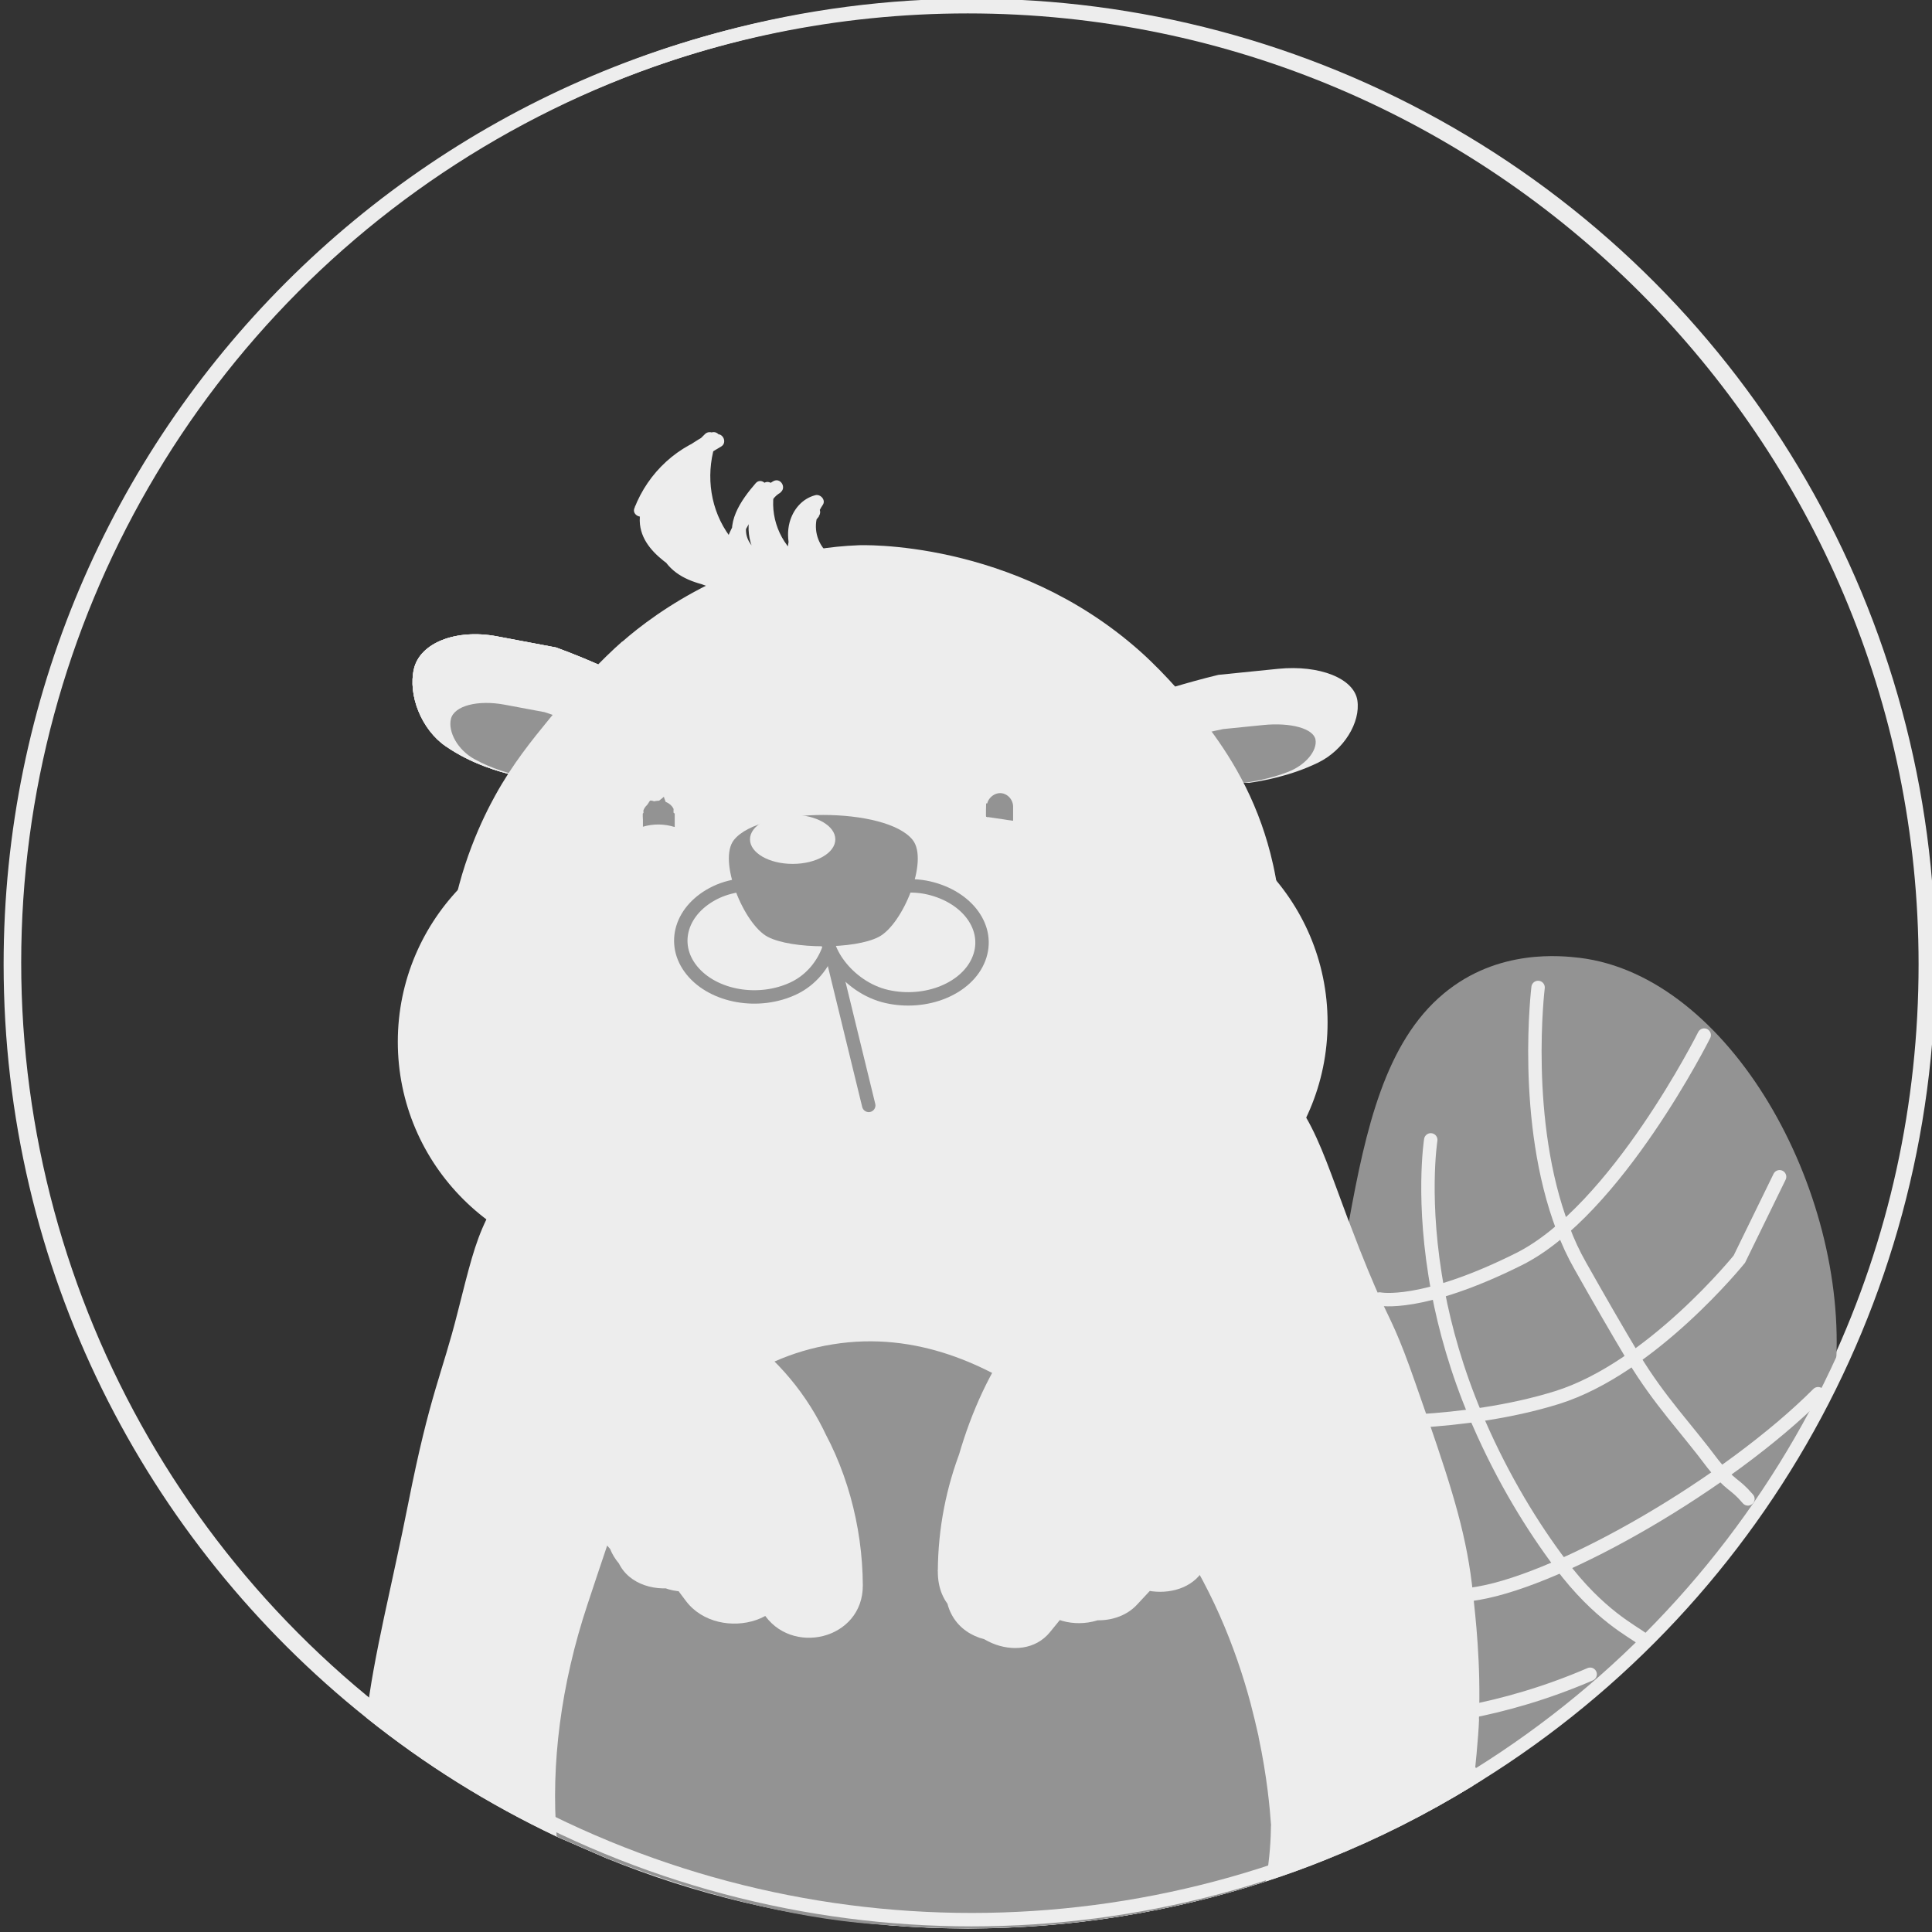 <?xml version="1.0" encoding="UTF-8"?><svg id="Layer_1" xmlns="http://www.w3.org/2000/svg" viewBox="0 0 144 144"><rect x="0" y="0" width="144" height="144" fill="#333333" stroke="none"/><defs><style>.cls-1{fill:#939393;}.cls-2,.cls-3{stroke:#ededed;}.cls-2,.cls-3,.cls-4,.cls-5{stroke-miterlimit:10;}.cls-2,.cls-3,.cls-5{fill:none;}.cls-2,.cls-4,.cls-5{stroke-linecap:round;}.cls-4,.cls-5{stroke:#939393;}.cls-4,.cls-6{fill:#ededed;}</style></defs><g><path class="cls-6" d="M72.13,1c39.08,0,70.87,31.79,70.87,70.87,0,10.42-2.21,20.45-6.55,29.79l-.67,1.4-6.08,10.14c-2.38,3.32-5.05,6.44-7.94,9.26l-11.93,9.42-.57,.37c-3.41,2.1-7.02,3.92-10.73,5.4-1.47,.6-2.95,1.14-4.5,1.63-7.04,2.29-14.41,3.45-21.89,3.45-1.95,0-3.9-.08-5.8-.23-7.16-.58-14.14-2.23-20.71-4.9l-3.72-1.62c-4.83-2.28-9.4-5.12-13.6-8.43h0l-.38-.31C10.98,113.72,1.27,93.53,1.27,71.87,1.27,32.79,33.06,1,72.13,1M72.13,0C32.44,0,.27,32.17,.27,71.87c0,22.74,10.56,43,27.03,56.16h0c4.34,3.48,9.09,6.45,14.18,8.86l3.75,1.63c6.57,2.67,13.64,4.38,21.02,4.98,1.93,.16,3.89,.24,5.88,.24,7.75,0,15.21-1.23,22.2-3.5,1.55-.5,3.07-1.05,4.57-1.66,3.79-1.52,7.43-3.36,10.87-5.47l.63-.41,12.01-9.49c2.98-2.9,5.7-6.08,8.11-9.46l6.13-10.22,.69-1.44c4.27-9.19,6.65-19.43,6.65-30.22C144,32.17,111.83,0,72.13,0h0Z"/><g><g><path class="cls-1" d="M110.41,132.69l12.01-9.49c2.98-2.9,5.7-6.08,8.11-9.46l6.13-10.22c.04-.29,.08-.57,.1-.86,.03-.22,.05-.46,.07-.69,.93-13.34-7.94-29.23-19.1-30.58-1.27-.14-6.06-.73-10.13,2.67-4.35,3.62-5.81,10.09-7.06,16.99-1.19,6.6-2.18,13.6-5.31,18.89-.41,.68-1.54,2.52-2.25,5.32-1.1,4.35-.44,8.19,0,10.64,.07,.33,.13,.69,.21,1.08,.14,.73,.33,1.55,.59,2.44,0,.03,.01,.04,.01,.05v.03c.51,1.74,1.28,3.71,2.56,5.7,.69,1.07,1.5,2.33,2.55,3.37,3.79-1.52,7.43-3.36,10.87-5.47l.63-.41Z"/><path class="cls-2" d="M130.28,111.72c-1.05-1.23-1.18-.84-2.61-2.61-1.99-2.67-3.97-4.68-5.92-7.91-1.27-2.12-2.57-4.38-3.97-6.86-.5-.88-.93-1.8-1.28-2.76-3.08-8.04-1.86-17.98-1.86-17.98"/><path class="cls-2" d="M122.44,122.17c-.71-.57-3.25-1.75-6.14-5.62-2.03-2.7-4.22-6.22-6.1-10.54-.08-.17-.16-.35-.22-.52-1.4-3.32-2.27-6.45-2.8-9.23-1.27-6.72-.54-11.3-.54-11.3"/><path class="cls-2" d="M98.54,110.19s.85,2.9,2.86,9.02c.25,.74,.51,1.53,.78,2.37,.97,2.89,2.46,5.24,3.97,7.07,1.36,1.67,2.74,2.89,3.74,3.66h0"/><path class="cls-2" d="M102.83,96.82s3.11,.66,10.38-2.97c7.27-3.63,13.81-16.7,13.81-16.7"/><path class="cls-2" d="M100.86,105.99s8.11,.38,15.18-1.82c7.06-2.2,13.6-10.32,13.6-10.32l3-6.14"/><path class="cls-2" d="M94.93,118.75s8.89,1.1,15.26,0c6.37-1.1,18.66-8.21,25.32-14.87"/><path class="cls-2" d="M96.02,127.72c-1.31-.07,9.37,2.73,22.5-2.93"/></g><g><path class="cls-6" d="M39.64,57.84l-1.48-.1c-.91-.21-3-.78-4.94-2.12-1.82-1.25-2.82-3.82-2.37-5.76,.45-1.94,3.13-3.01,6.2-2.43l4.4,.83c1.28,.47,2.33,.91,3.1,1.25,2.37,1.06,2.88,1.52,3.16,1.82,.5,.55,.65,1.07,.71,1.42l-.33,1.53c-.18,.35-.49,.84-1.01,1.36-.53,.53-1.47,1.44-3.32,1.93-1.62,.43-3.2,.37-4.11,.28Z"/><path class="cls-6" d="M39.68,57.91l-.98-.1c-.61-.13-2.01-.49-3.34-1.23-1.25-.69-1.98-2.03-1.75-3,.24-.97,1.99-1.44,4.04-1.05l2.94,.55c.86,.28,1.57,.53,2.1,.73,1.6,.61,1.96,.86,2.15,1.02,.34,.29,.47,.56,.51,.74l-.18,.77c-.11,.17-.3,.41-.63,.66-.34,.25-.93,.69-2.14,.88-1.06,.17-2.11,.09-2.72,.02Z"/></g><g><path class="cls-6" d="M39.64,57.84l-1.48-.1c-.91-.21-3-.78-4.94-2.12-1.82-1.25-2.82-3.82-2.37-5.76,.45-1.94,3.13-3.01,6.2-2.43l4.4,.83c1.28,.47,2.33,.91,3.1,1.25,2.37,1.06,2.88,1.52,3.16,1.82,.5,.55,.65,1.07,.71,1.42l-.33,1.53c-.18,.35-.49,.84-1.01,1.36-.53,.53-1.47,1.44-3.32,1.93-1.62,.43-3.2,.37-4.11,.28Z"/><path class="cls-6" d="M39.68,57.91l-.98-.1c-.61-.13-2.01-.49-3.34-1.23-1.25-.69-1.98-2.03-1.75-3,.24-.97,1.99-1.44,4.04-1.05l2.94,.55c.86,.28,1.57,.53,2.1,.73,1.6,.61,1.96,.86,2.15,1.02,.34,.29,.47,.56,.51,.74l-.18,.77c-.11,.17-.3,.41-.63,.66-.34,.25-.93,.69-2.14,.88-1.06,.17-2.11,.09-2.72,.02Z"/></g><g><path class="cls-6" d="M39.64,57.84l-1.48-.1c-.91-.21-3-.78-4.94-2.12-1.82-1.25-2.82-3.82-2.37-5.76,.45-1.94,3.13-3.01,6.2-2.43l4.4,.83c1.28,.47,2.33,.91,3.1,1.25,2.37,1.06,2.88,1.52,3.16,1.82,.5,.55,.65,1.07,.71,1.42l-.33,1.53c-.18,.35-.49,.84-1.01,1.36-.53,.53-1.47,1.44-3.32,1.93-1.62,.43-3.2,.37-4.11,.28Z"/><path class="cls-1" d="M39.68,57.91l-.98-.1c-.61-.13-2.01-.49-3.34-1.23-1.25-.69-1.98-2.03-1.75-3,.24-.97,1.99-1.44,4.04-1.05l2.94,.55c.86,.28,1.57,.53,2.1,.73,1.6,.61,1.96,.86,2.15,1.02,.34,.29,.47,.56,.51,.74l-.18,.77c-.11,.17-.3,.41-.63,.66-.34,.25-.93,.69-2.14,.88-1.06,.17-2.11,.09-2.72,.02Z"/></g><g><path class="cls-6" d="M91.62,58.35h1.48c.92-.13,3.05-.49,5.13-1.5,1.94-.94,3.19-3.02,2.94-4.65-.25-1.63-2.81-2.66-5.91-2.35l-4.45,.45c-1.32,.32-2.4,.63-3.21,.87-2.46,.75-3.02,1.11-3.32,1.34-.55,.43-.76,.85-.85,1.14l.18,1.28c.15,.3,.4,.72,.87,1.18,.48,.47,1.31,1.27,3.1,1.77,1.57,.44,3.14,.47,4.05,.45Z"/><path class="cls-1" d="M91.57,58.4l.99-.03c.62-.08,2.05-.29,3.45-.84,1.31-.51,2.18-1.58,2.04-2.4-.14-.82-1.83-1.3-3.9-1.09l-2.98,.3c-.89,.18-1.61,.36-2.16,.49-1.65,.42-2.03,.61-2.24,.73-.37,.22-.52,.44-.59,.59l.1,.64c.09,.15,.26,.36,.56,.58,.31,.23,.86,.62,2.04,.84,1.04,.2,2.09,.19,2.7,.16Z"/></g><path class="cls-6" d="M46.38,47.81c-1.41,1.24-3.47,3.36-5.41,5.74-1.34,1.64-2.75,3.37-4.06,5.74-.84,1.52-2.71,5.22-3.38,10.05-1.08,7.69,1.47,13.93,2.71,16.51,.86,1.97,3.33,6.88,8.7,9.93,2.61,1.48,5.06,2.04,6.8,2.27h26.13c1.93-.29,4.33-.91,6.8-2.27,7.97-4.38,10.29-12.89,10.8-14.95v-12.2c-.18-3.1-.86-5.54-1.44-7.18-1.44-4.06-3.57-6.78-5.02-8.61-.19-.24-1.97-2.46-4.05-4.31-9.46-8.41-20.98-7.89-20.98-7.89-8.74,.34-15.16,5.04-17.59,7.18Z"/><path class="cls-6" d="M110.24,128.14c-.04,1.33-.34,4.16-.34,4.16h0c-.04,.27-.08,.54-.12,.8-3.44,2.12-7.08,3.96-10.87,5.47-1.5,.61-3.02,1.16-4.57,1.66-6.99,2.27-14.45,3.5-22.2,3.5-1.99,0-3.95-.08-5.88-.24-5.92-.82-13.38-2.7-21.02-4.98l-3.75-1.63c-5.08-2.4-9.84-5.38-14.18-8.85h0c.5-4.51,1.96-10.1,3.12-15.99,1.62-8.19,2.51-9.58,3.67-14.19,.88-3.46,1.27-5.14,2.16-6.98,.1-.24,.22-.47,.35-.72,.16-.3,.44-.82,1.02-1.62,1.03-1.4,2.98-3.63,6.74-6.9,3.38-2.91,6.05-5.2,8.57-6.87,.39-.26,.78-.5,1.18-.73,.03-.01,.05-.04,.08-.04,.03-.03,.07-.04,.09-.05,2.26-1.29,4.47-2.08,7.07-2.33,.08-.01,.14-.01,.22-.03,.05-.01,.09-.01,.14-.01,.07-.01,.12-.01,.18-.01,.07-.01,.13-.01,.21-.01,.07-.01,.13-.01,.2-.01h.03c.37-.03,.73-.04,1.12-.04,.13,.01,.26,.04,.41,.05h.01c.63,.08,1.37,.18,2.23,.31,1.66,.24,3.7,.55,5.96,.93,.01,.01,.03,.01,.04,.01,.25,.05,.51,.09,.77,.14,5.38,.95,11.76,2.37,16.83,4.29,1.48,.56,3.24,1.32,5.02,2.87,.26,.22,.5,.44,.72,.68h.01v.03c.77,.76,1.36,1.57,1.89,2.48,1.11,1.92,1.88,4.27,3.12,7.58,.03,.05,.04,.12,.07,.17,1.14,3.03,1.83,4.61,2.35,5.78h0c.86,1.84,1.32,2.57,2.6,6.25,.34,.99,.67,1.92,.97,2.78,1.87,5.42,2.91,8.81,3.33,12.95h0s.01,.05,.01,.07c.16,1.55,.59,5.07,.43,9.28Z"/><ellipse class="cls-6" cx="46.36" cy="77.65" rx="16.71" ry="16.62"/><ellipse class="cls-6" cx="82.24" cy="76.21" rx="16.71" ry="16.62"/><ellipse class="cls-6" cx="60.73" cy="61.92" rx="2.33" ry="2.01"/><polygon class="cls-6" points="62.45 82.62 56.21 84.6 53.71 70.78 63.97 70.78 62.45 82.62"/><polygon class="cls-6" points="63.75 82.05 69.99 83.93 72.49 70.78 62.22 70.78 63.75 82.05"/><line class="cls-5" x1="64.75" y1="82.39" x2="61.43" y2="68.78"/><path class="cls-4" d="M61.53,67.55c1.21,1.49,.25,4.85-2.35,6.1-2.6,1.25-6,.66-7.61-1.32s-.8-4.59,1.8-5.83,6.94-.44,8.15,1.05Z"/><path class="cls-4" d="M61.73,68.86c.65-1.68,4.56-3.36,7.49-2.68s4.61,3.02,3.75,5.26-3.94,3.5-6.88,2.83c-2.93-.67-5.02-3.72-4.37-5.4Z"/><path class="cls-1" d="M54.7,62.61c-1.21,1.53,.74,6.29,2.53,7.22s6.47,.94,8.27,0,3.74-5.68,2.53-7.22c-1.96-2.49-11.37-2.49-13.33,0Z"/><ellipse class="cls-6" cx="59.08" cy="62.56" rx="3.18" ry="1.83"/><path class="cls-1" d="M73.59,60.92c.09-.55,.69-.95,1.23-.78,.27,.08,.49,.29,.61,.55,.03,.06,.05,.12,.06,.18,0,.03,.01,.06,.02,.1v-.8s-.05,0-.08-.01l-.59-.09-1.34-.19v1h1.45v-1c-.14,.07-.3,.13-.46,.12-.12,0-.27-.07-.28-.2v.98c.01-.12,.24-.37,.31-.16,0-.03,0-.13,0-.15,0-.12,0-.24,0-.35s0-.24,0-.35c0-.04,.01-.11,0-.15-.04-.11-.15-.08-.22-.02-.04,.04-.08,.09-.09,.15,0,.04,0,.07,0,.11,0,.17,0,.34,0,.51,0,.14,0,.28,0,.42,0,.03,0,.05,.02,.08,.03,.07,.11,.11,.18,.12,.18,.04,.38-.04,.54-.11,0,0,0-.16,0-.15,0-.12,0-.24,0-.35,0-.04,0-.5,0-.5h-1.45s-.03,.99,0,1l1.3,.19,.31,.05,.16,.02c.06,0,.14,.03,.2,.03,.04,0,.03,.02,.04-.02,0-.01,0-.04,0-.05,0-.09,0-.17,0-.26,0-.25,0-.51,0-.76-.03-.64-.67-1.15-1.3-.9-.32,.13-.58,.41-.64,.76-.03,.16,0,.34,0,.5,0,.12,0,.24,0,.35,0,.05,.01,.1,0,.15h0Z"/><path class="cls-1" d="M48.47,61.2l.63-.5,.31-.25s.05-.06,.07-.06c.02-.02,.02-.02,.02,0v.04c.02,.05,.04,.11,.06,.16,.14,.41,.4,.76,.73,1.04v-1c-.76-.25-1.59-.26-2.36-.02v1c.43-.14,.88-.2,1.33-.17,0,0,0-.9,0-.98-.02-.32-.2-.6-.5-.73-.07-.03-.14-.05-.22-.06-.02,0-.03,0-.05,0-.03,0-.05,0-.06,.04-.04,.03-.06,.09-.09,.13l-.38,.55v1c.35-.89,1.81-.96,2.24-.11,0-.02,0-.14,0-.15,0-.12,0-.24,0-.35s0-.24,0-.35c0-.04,.01-.11,0-.15-.43-.85-1.9-.78-2.24,.11-.01,.03,0,.12,0,.15,0,.12,0,.24,0,.35s0,.24,0,.35c0,.03,.02,.13,0,.15l.36-.53,.08-.11c.04-.06,.04-.08,.12-.07s.14,.02,.21,.05c.29,.11,.51,.39,.52,.7v-.98c-.45-.03-.9,.03-1.33,.17-.03,0,0,.46,0,.5,0,.12,0,.24,0,.35,0,.02,0,.15,0,.15,.77-.23,1.59-.22,2.36,.02-.02,0,0-.46,0-.5,0-.12,0-.24,0-.35,0-.02,.01-.13,0-.15-.33-.27-.59-.63-.73-1.04-.02-.05-.03-.1-.05-.14,0,0-.01-.07-.02-.07,0,0-.07,.05-.07,.06l-.31,.25-.65,.51s0,.16,0,.15c0,.12,0,.24,0,.35s0,.24,0,.35c0,.02,.01,.14,0,.15h0Z"/><path class="cls-1" d="M94.73,136.09c-.01,.89-.07,2.35-.39,4.14-6.99,2.27-14.45,3.5-22.2,3.5-1.99,0-3.95-.08-5.88-.24-6-.3-13.48-2.03-21.02-4.98l-3.75-1.63c-.43-5.34,.3-11.29,2.3-17.3,.48-1.44,.95-2.87,1.44-4.31,.13-.31,.85-2.09,2.23-4.33h0c.04-.07,.07-.12,.1-.17,.13-.22,.27-.44,.43-.67,0,0,0-.01,.01-.01,.07-.1,.13-.21,.22-.33,0-.01,.01-.03,.04-.05,0-.01,.01-.03,.04-.05,.43-.63,.93-1.29,1.48-1.96,.03-.04,.05-.07,.08-.1,.14-.17,.29-.34,.44-.51,.44-.51,.93-1.02,1.44-1.52h.01c.22-.22,.43-.42,.67-.63,.01-.01,.04-.04,.07-.05l.27-.24h.01l.03-.04c.3-.26,.61-.51,.94-.76h.01c.05-.05,.1-.09,.16-.13,.07-.05,.13-.1,.2-.14,.01-.01,.04-.04,.07-.04,0,0,.01,0,.01-.01,2.18-1.58,4.78-2.84,7.87-3.33,6.34-1.03,11.62,1.65,15.3,4.19,.17,.12,.34,.24,.5,.35t.03,.01h.01c.61,.44,1.18,.88,1.69,1.27,.09,.07,.17,.13,.25,.18,.08,.07,.16,.13,.22,.18,.12,.09,.24,.17,.34,.26h.01c.18,.14,.35,.29,.52,.44,.2,.14,.38,.3,.56,.47,.3,.25,.59,.5,.88,.76,.44,.42,.89,.84,1.29,1.25,.1,.1,.2,.2,.29,.3,.63,.65,1.22,1.32,1.76,2,.14,.16,.27,.33,.39,.5,.08,.08,.14,.17,.21,.25,.24,.3,.46,.61,.68,.91h0c3.25,4.52,5.12,9.33,6.22,13.43,.22,.85,.42,1.67,.59,2.44,0,.03,.01,.04,.01,.05v.03c.63,2.95,.84,5.32,.93,6.59Z"/><g><path class="cls-6" d="M92.14,92.62c-6.98,4.15-11.82,11.14-12.91,18.66-.26,1.78,.27,4.22,2.24,4.3,.16-2.41,1.12-4.78,2.74-6.7-.53,1.47-.54,3.08-.02,4.55l2.3-2.35c.63,.98,1.71,1.71,2.92,1.98,.16-3.26,1.47-6.46,3.7-9.02,1.42-1.63,3.34-3.43,2.76-5.44-5.13,1.44-9.51,4.94-11.75,9.38,4.18-.95,7.03-4.73,7.68-8.6-3.62,1.28-6.64,3.89-8.24,7.11,3.57,.22,7.02-2.58,7.19-5.83-2.69,.93-3.88,3.72-4.77,6.21-.22,.62-.45,1.28-.32,1.93s.75,1.26,1.47,1.2c.41-.04,.76-.28,1.08-.52,2.23-1.69,4.27-4.28,3.32-6.78-.2-.53-.57-1.04-1.15-1.23-.74-.24-1.54,.15-2.18,.56-1.89,1.22-3.48,2.82-4.62,4.66-.4,.64-.75,1.32-1.37,1.79s-1.6,.64-2.21,.17c2.86-4.98,6.4-9.65,10.52-13.84,.51-.52,1.11-1.07,1.87-1.13,.9-.07,1.71,.61,2.01,1.39s.21,1.63,.12,2.44l.1-2.97c.82,.55,1.42,1.38,1.66,2.28-1.65-.92-3.05-2.2-4.03-3.71,2.21-.44,4.68,.72,5.57,2.61-1.33,.65-2.95,.32-4.45,.48s-3.16,1.39-2.57,2.65c0-1.7,.53-3.4,1.53-4.84-8.39,2.8-14.3,10.84-13.92,18.95,.46-3.44,1.09-7.19,3.91-9.53-1.66,1.71-3.35,3.47-4.22,5.6s-.73,4.77,1,6.42c-.94-1.08-1.26-2.58-.82-3.9-1.41,1.16-1.7,3.28-.64,4.72-.04-1.6,.25-3.21,.85-4.71-.87,1.87-1.45,3.85-1.71,5.86l6.78-6.55c-1.12,1.53-1.7,3.39-1.65,5.22,.32-.65-.01-1.51-.72-1.82l-.65,2.8c-.53-2.5-.85-5.04-.96-7.59-2.56,2.53-4.05,5.93-4.13,9.37l4.69-5.76,1.78,3.73,4.57-4.9c-.37,.89-.39,1.9-.07,2.8,2.36-5.39,5.97-10.33,10.53-14.39,.44-.39,.93-.86,.89-1.42-.05-.66-.78-1.08-1.44-1.38l-5.35-2.48c-.55-.26-1.13-.52-1.74-.56-.74-.05-1.46,.21-2.12,.51-4.35,1.93-7.72,5.42-9.85,9.38-2.12,3.95-3.08,8.36-3.43,12.75-.32-10.23,8.1-20.12,19.07-22.43-3-.26-6,.84-8.37,2.53-2.37,1.69-4.19,3.93-5.84,6.22-1.41,1.96-2.74,4.01-3.41,6.27s-.61,4.78,.64,6.83l-1.44-1.19-.06,3.1c-.15-.8,0-1.64,.39-2.37l-.36,1.18"/><path class="cls-6" d="M90.12,89.17c-5.94,3.75-10.7,8.94-13.26,15.55-2.01,5.19-3.18,12.68,3.54,14.72,2.76,.84,4.74-1.4,5.06-3.86,.24-1.85,1.11-3.22,2.19-4.68l-7.31-3.08c-.57,2.39-.56,4.3-.02,6.68,.68,2.95,4.64,3.85,6.69,1.77l2.3-2.35h-5.66c1.34,1.55,2.79,2.33,4.68,3.01,2.68,.96,4.81-1.49,5.06-3.86,.61-5.72,6.83-8.62,6.46-14.46-.15-2.47-2.45-4.7-5.06-3.86-6.07,1.95-11,5.6-14.14,11.22-1.64,2.94,1.09,6.94,4.52,5.88,5.5-1.71,9.17-5.8,10.48-11.4,.62-2.66-1.91-6.15-4.92-4.92-4.6,1.87-8.16,4.57-10.63,8.95-1.43,2.55,.35,6.15,3.45,6.02,5.29-.22,10.08-3.3,11.05-8.77,.61-3.49-2.61-6.14-5.88-4.52-3.92,1.95-8.18,8-6.93,12.65,1.66,6.17,8.26,4,11.3,.48s4.18-9.92-.7-12.33c-2.04-1.01-4.33-.54-6.22,.56-1.2,.7-2.42,1.73-3.4,2.72-.93,.93-3.52,3.05-1.72,3.49l2.39,5.88c1.6-2.7,3.29-5.33,5.24-7.78,.72-.91,1.48-1.8,2.26-2.68,.58-.66,1.18-1.31,1.79-1.94,.88-.72,.82-.84-.18-.36l-2.39-1.84,.36,1.43h8l.1-2.97-6.83,2.83,1.03,1.47,5.47-5.47c-1.04-.56-1.91-1.32-2.6-2.28l-3.45,6.02,2.11,.63,2.39-5.88c-4.22,1.13-10.37,.68-9.96,6.99,.34,5.2,7.48,5.08,8,0l.99-2.82c1.57-2.82-1.09-7.16-4.52-5.88-9.77,3.65-16.9,12.09-16.86,22.81,.02,4.34,7.2,5.66,7.86,1.06,.41-2.86,.73-5.65,2.89-7.76l-5.66-5.66c-4.99,5.2-8.15,11.3-3.22,17.68,2.8,3.62,8.61-1.03,6.28-4.85l-.42-.82c.48-3.43-3.81-7.38-6.69-3.89-2.54,3.08-2.94,5.95-1.27,9.57,1.77,3.83,7.3,1.63,7.45-2.02-.03-1.27,.21-2.49,.71-3.65,1.64-5.03-5.79-6.72-7.71-2.13-.81,1.93-1.36,3.8-1.71,5.86-.65,3.79,3.62,6.85,6.69,3.89l6.78-6.55-6.28-4.85c-1.41,2.31-2.04,4.54-2.19,7.24h8c.06-2.09-.49-3.17-1.89-4.65-2.02-2.14-6.01-1.14-6.69,1.77l-.65,2.8h7.71c-.41-2.18-.68-4.31-.82-6.53-.21-3.24-4.35-5.56-6.83-2.83-3.24,3.57-4.91,7.4-5.3,12.2-.26,3.31,4.67,5.48,6.83,2.83l4.69-5.76-6.28-.81,1.78,3.73c1.1,2.3,4.63,2.58,6.28,.81l4.57-4.9-6.69-3.89c-.39,1.84-.37,3.07-.07,4.93,.52,3.31,5.92,3.96,7.31,.96,1.69-3.65,3.71-7.05,6.39-10.07,1.69-1.89,4.27-3.5,5.17-5.92,2.09-5.65-6.43-9.1-10.61-10.01-5.44-1.18-11.12,3.74-14.24,7.66-4.34,5.43-6,11.93-6.67,18.73h8c.06-9.41,7.35-16.44,16.13-18.57,4.44-1.08,3.4-7.8-1.06-7.86-12.47-.17-26.27,15.69-20.44,27.88l6.28-4.85-1.44-1.19c-2.61-2.16-6.76-.84-6.83,2.83l-.06,3.1h8l.25-1.31-7.71-2.13-.36,1.18c-1.5,4.94,6.22,7.05,7.71,2.13l.36-1.18c1.5-4.97-6.05-6.95-7.71-2.13-.44,1.27-.54,2.09-.53,3.44,.04,5.15,7.9,5.15,8,0l.06-3.1-6.83,2.83,1.44,1.19c3.51,2.91,8.29-.65,6.28-4.85-1.67-3.5,1.46-7.42,3.5-10,2.62-3.33,5.58-5.9,10.03-5.83l-1.06-7.86c-12.24,2.96-21.93,13.39-22,26.28-.03,5.24,7.51,5.03,8,0s1.85-10.28,5.3-14.25c1.22-1.4,3.31-3.65,5.2-4.05,.94-.2,5.4,1.15,5.97,2.1l-.4-3.08c.35-1.03-1.9,1.6-2.25,1.96-1.26,1.31-2.42,2.7-3.52,4.15-2.09,2.74-3.8,5.62-5.24,8.75l7.31,.96,.07-.68c.78-3.7-3.8-6.98-6.69-3.89l-4.57,4.9,6.28,.81-1.78-3.73c-1.04-2.18-4.73-2.72-6.28-.81l-4.69,5.76,6.83,2.83c.21-2.63,1.2-4.61,2.95-6.54l-6.83-2.83c.19,2.92,.56,5.78,1.1,8.65,.74,3.9,6.85,3.73,7.71,0l.65-2.8-6.69,1.77,.74,.79-1.17-2.83-.03,1.04c-.14,5.17,7.71,5.11,8,0-.03-1.2,.34-2.27,1.1-3.21,2.4-3.93-3.04-7.97-6.28-4.85l-6.78,6.55,6.69,3.89c.35-2.07,.9-3.93,1.71-5.86l-7.71-2.13c-.63,1.94-.91,3.75-1,5.78l7.45-2.02,.02,.13-6.69-3.89c-.38,2.7-.23,4.59,1.22,6.98l6.28-4.85c-1.52-1.97,1.99-5.09,3.22-6.37,3.57-3.72-1.97-9.26-5.66-5.66-3.2,3.12-4.33,6.96-4.94,11.29l7.86,1.06c-.03-6.97,4.56-12.69,10.99-15.1l-4.52-5.88c-1.28,2.29-1.82,4.27-2.08,6.86h8c.15,2.31,2.38,1.18,4.08,.73,2.36-.63,3.85-3.73,2.39-5.88-2.16-3.18-5.15-4.82-9.02-4.59-2.7,.16-5.41,3.4-3.45,6.02,1.58,2.11,3.23,3.72,5.47,5.15,3.63,2.31,7.09-2.11,5.47-5.47-.68-1.42-1.14-1.99-2.28-3.09-2.54-2.45-6.71-.64-6.83,2.83l-.1,2.97c-.17,5.18,7.65,5.09,8,0s-4.03-9.95-9.18-6.89-9.75,10.87-12.8,16.01c-1.29,2.17-.12,5.26,2.39,5.88,2.71,.66,5.02,.11,6.88-2.03,.98-1.13,1.55-2.42,2.63-3.52,2.63-1.28,2.35-2.15-.83-2.59-.59,1.01-1.42,1.73-2.5,2.17l3.08-.4-.95-.33,2.39,1.84c-.13-.22,2.1-3.01,3.14-3.53l-5.88-4.52c-.33,1.87-1.32,2.81-3.33,2.9l3.45,6.02c1.38-2.45,3.21-4.2,5.84-5.27l-4.92-4.92c-.66,2.84-2.02,4.92-4.89,5.81l4.52,5.88c2.12-3.8,5.22-6.22,9.35-7.55l-5.06-3.86c.12,1.9-3.62,5.18-4.49,6.92-1.2,2.42-1.69,4.87-1.98,7.54l5.06-3.86-1.15-.95c-1.4-1.62-4.23-1.46-5.66,0l-2.3,2.35,6.69,1.77,.02-2.43c1.1-4.62-4.69-6.63-7.31-3.08-2.01,2.72-2.84,5.4-3.28,8.72l5.06-3.86c.75,1.22,1.01,.96,.8-.78,.2-.93,.44-1.85,.75-2.75,.52-1.49,1.21-2.92,2.05-4.26,2.04-3.26,4.78-5.8,8.03-7.85,4.34-2.74,.33-9.67-4.04-6.91h0Z"/></g><g><path class="cls-6" d="M46.39,98.89c2.22-.2,4.4,1,6.11,2.75s3.01,4.02,4.23,6.31c-2.06-4.2-5.91-6.98-9.89-7.15,3.79,.8,7.15,4.2,8.52,8.62l-3.28-5c2.36,2.55,3.82,6.34,3.92,10.2l-1.51-4.22c.79,.79,1.28,2.01,1.3,3.26,.09-2.27-.17-4.56-.76-6.71,1.06,2.54,1.67,5.36,1.77,8.21-.87-2.36-2.09-4.52-3.59-6.33l.88,4.91c-1.16-2.06-2.54-3.95-4.08-5.59,.83,2.13,1.83,4.17,2.96,6.08-.74-2.14-1.82-4.11-3.17-5.76,.94,1.84,1.33,4.09,1.08,6.24-.36-.99-.72-1.97-1.19-2.89-1.71-3.33-4.68-5.31-7.52-7.15,1.69,1.96,3.47,3.79,5.33,5.5-1.72-2.59-3.77-4.86-6.05-6.69,3.36,.91,6.59,2.61,9.45,4.97l-7.87-5.04c2.36,.29,4.67,1.27,6.67,2.84l-3.85-3.94,4.73,2.91c-1.62-2.54-4.38-3.9-6.97-3.44-1.07,.19-2.17,.66-3.21,.27s-1.74-2.23-.89-3.05c.4-.39,.97-.38,1.48-.31,2.52,.33,4.97,1.47,7.05,3.27-.76-2.96-3.39-5-5.89-4.57-.28,.05-.57,.14-.76,.39-.3,.42-.19,1.07-.01,1.59,.47,1.36,1.24,2.56,2.22,3.41l-4.49-3.38c.24-1.16,1.55-1.2,2.5-.99,3.97,.89,8.04,1.81,11.52,4.32s6.33,6.96,6.3,11.93c-1.14-1.96-2.18-4-3.11-6.11,1.1,1.59,1.66,3.73,1.52,5.81-.95-.39-1.82-1.04-2.54-1.89,.97,1.4,2.14,2.58,3.44,3.48,.12-1.31-.13-2.67-.7-3.78l.82,2.85-.35-1.27,.1,1.95c-1.72-3.36-4.18-6.14-7.05-7.96-.71-.45-1.48-.85-2.28-.8s-1.63,.66-1.8,1.62,.59,2.07,1.36,1.78l-3.17-2.87,2.6,5.09-2.3-5.62c2.02,1.41,3.3,4.29,3.17,7.15,.7-1.04,1.08-2.39,1.07-3.73l-.44,4.18c.1-.85,.57-1.61,1.2-1.97l3.54,4.72c-.43-1.34-1.06-2.6-1.84-3.68l2.12,3.44c.16-1.5,.06-3.05-.3-4.5,2.31,1.12,4.34,3.08,5.77,5.58,.26-7.84-4.79-15.42-11.1-16.65,2.67,1.23,4.76,4.19,5.39,7.61"/><path class="cls-6" d="M46.39,102.89c3.54,.04,5.44,4.41,6.89,7.07l6.91-4.04c-2.87-5.26-7.37-8.53-13.35-9.13-4.57-.46-5.31,6.69-1.06,7.86,2.94,.81,4.72,3.01,5.72,5.83l7.31-3.08-3.28-5-6.28,4.85c1.77,2.1,2.57,4.66,2.75,7.37l7.86-1.06-1.51-4.22-7.31,3.08c.65,.63,.95,1.4,.9,2.3,.65,4.56,7.82,3.31,7.86-1.06,.03-2.65-.28-5.2-.9-7.78l-7.71,2.13c.89,2.35,1.46,4.64,1.63,7.15l7.86-1.06c-1.07-2.64-2.25-5.02-3.99-7.29-2.74-3.58-8.15-1.57-7.31,3.08l.88,4.91,7.31-3.08c-1.37-2.3-2.93-4.41-4.71-6.4-2.54-2.85-8.21,.15-6.69,3.89,.99,2.42,2.06,4.76,3.37,7.04,2.18,3.81,8.98,1.25,7.31-3.08-.93-2.43-1.99-4.62-3.57-6.71-3.12-4.14-8.96-.72-6.91,4.04,.6,1.39,.62,2.74,.54,4.22l7.86-1.06c-2.14-5.7-5.5-9.13-10.54-12.43-3.97-2.59-7.73,3.02-4.85,6.28,1.7,1.92,3.46,3.75,5.33,5.5,3.17,2.97,8.98-.96,6.28-4.85-1.94-2.79-4.07-5.3-6.67-7.5l-3.89,6.69c2.82,.85,5.36,2.12,7.68,3.94l4.85-6.28-7.87-5.04-3.08,7.31c2.21,.38,3.9,1.14,5.72,2.44,3.78,2.7,7.94-3.12,4.85-6.28l-3.85-3.94-4.85,6.28,4.73,2.91c3.22,1.98,7.95-2.18,5.47-5.47-1.99-2.65-4.29-4.72-7.66-5.31-1.08-.19-3.38-.51-4.37,.15-1.13,.76-1.01,4.13-.2,4.92,.69,.68,2.6,1.18,3.41,1.82,2.8,2.21,8.14,.3,6.69-3.89s-5.7-8.78-10.81-7.36c-6.31,1.75-3.37,8.82-.31,12.08l4.85-6.28-4.49-3.38,1.44,5.47c-2.08,.6-2.31,.98-.69,1.15,.89,.2,1.77,.42,2.65,.66,1.88,.53,3.75,1.13,5.41,2.18,3.3,2.08,5.32,5.34,5.5,9.25l7.45-2.02c-1.13-2-2.16-4.02-3.11-6.11l-6.91,4.04c.78,1.33,.98,2.26,.97,3.79l6.02-3.45c-.7-.25-1.28-.67-1.73-1.27-3.08-3.13-9.09,1.14-6.28,4.85,1.46,1.93,2.95,3.45,4.88,4.92,2.5,1.9,6.02-.7,6.02-3.45,0-1.73-.22-3.23-.85-4.85-1.83-4.68-9.18-2.93-7.71,2.13l.82,2.85c1.43,4.94,9.08,2.86,7.71-2.13l-.35-1.27c-1.16-4.26-8.09-3.54-7.86,1.06l.1,1.95,7.45-2.02c-2.48-4.51-8.15-12.18-14.23-10.49-5.3,1.47-5.97,10.01-.05,11.01,3.59,.6,7.14-3.75,3.89-6.69l-3.17-2.87c-3.4-3.07-8.37,.76-6.28,4.85l2.6,5.09c2.02,3.96,9.04,1.15,7.31-3.08l-2.3-5.62-6.69,3.89c1.45,1.22,1.95,2.42,2,4.32,.09,3.79,5.55,5.67,7.45,2.02,1-1.93,1.43-3.6,1.62-5.75,.46-5.15-7.46-5.05-8,0l-.44,4.18c-.5,4.71,6.48,5.09,7.86,1.06l.17-.21-6.28-.81,3.54,4.72c2.46,3.28,9.07,1.55,7.31-3.08-.62-1.65-1.29-3.14-2.24-4.63-2.77-4.31-9.62-.37-6.91,4.04l2.12,3.44c2.13,3.46,7.26,1.92,7.45-2.02,.09-1.93-.09-3.67-.44-5.56l-5.88,4.52c1.91,1.04,3.19,2.31,4.33,4.15,2.06,3.31,7.47,2.04,7.45-2.02-.04-8.88-4.92-18.2-14.03-20.51-4.32-1.09-7.13,5.06-3.08,7.31,2.13,1.18,3,2.92,3.55,5.22,1.2,5,8.92,2.89,7.71-2.13-1.02-4.26-3.35-7.84-7.22-10l-3.08,7.31c5.64,1.43,8.14,7.44,8.16,12.8l7.45-2.02c-1.84-2.95-4.14-5.34-7.2-7.02-3.24-1.76-6.5,1.13-5.88,4.52,.24,1.14,.29,2.28,.15,3.43l7.45-2.02-2.12-3.44-6.91,4.04c.61,.83,1.09,1.74,1.44,2.72l7.31-3.08-3.54-4.72c-1.51-2.02-4.3-2.8-6.28-.81-1.18,1.19-1.69,2.16-2.23,3.74l7.86,1.06,.44-4.18h-8l-.53,1.71,7.45,2.02c-.09-3.85-1.34-7.44-4.34-9.98-2.68-2.27-8.35-.19-6.69,3.89l2.3,5.62,7.31-3.08-2.6-5.09-6.28,4.85,3.17,2.87,3.89-6.69-.73-.12,2.39,1.84c-2.61,1.72-2.87,3.02-.76,3.91,.51,.43,.98,.89,1.43,1.38,1.2,1.29,2.08,2.7,2.92,4.24,1.87,3.4,7.66,1.97,7.45-2.02l-.1-1.95-7.86,1.06,.35,1.27,7.71-2.13-.82-2.85-7.71,2.13c.47,.84,.66,1.75,.56,2.72l6.02-3.45c-.76-.6-1.43-1.28-2.01-2.05l-6.28,4.85c1.01,1.03,2.07,1.86,3.35,2.52,2.66,1.37,6.01-.3,6.02-3.45,0-2.87-.61-5.35-2.06-7.83-2.66-4.52-9.01-.56-6.91,4.04,.95,2.09,1.98,4.11,3.11,6.11,1.91,3.37,7.64,1.99,7.45-2.02-.33-7.19-4.25-13.51-10.68-16.83-4.37-2.26-13.98-6.33-17.09-.44-1.1,2.08-.36,4.12,1.44,5.47l4.49,3.38c3.74,2.82,7.83-3.1,4.85-6.28-.39-1.37-.79-1.74-1.18-1.11l-1.84,2.39c-.62,.32,.44,.82,.77,1.78l6.69-3.89c-3.65-2.88-12.98-7.97-15.38-.9-.87,2.57,.22,5.58,2.54,7.01,2.92,1.81,6.92-.89,9.09,1.99l5.47-5.47-4.73-2.91c-3.91-2.41-8,3.06-4.85,6.28l3.85,3.94,4.85-6.28c-2.33-1.66-4.81-2.75-7.63-3.24-4.36-.76-7.08,4.76-3.08,7.31l7.87,5.04c3.75,2.4,8.46-3.44,4.85-6.28s-7.01-4.73-11.21-6c-3.67-1.11-7,4.06-3.89,6.69,2.07,1.75,3.87,3.65,5.42,5.88l6.28-4.85c-1.87-1.76-3.63-3.58-5.33-5.5l-4.85,6.28c3.19,2.09,5.49,3.97,6.87,7.65,1.57,4.17,7.61,3.61,7.86-1.06,.16-3.02-.45-5.51-1.63-8.26l-6.91,4.04c1.14,1.51,2.08,3.03,2.76,4.8l7.31-3.08c-.95-1.67-1.83-3.35-2.56-5.13l-6.69,3.89c1.34,1.5,2.44,3.06,3.46,4.78,2.42,4.08,8.09,1.24,7.31-3.08l-.88-4.91-7.31,3.08c1.29,1.69,2.38,3.4,3.18,5.38,1.54,3.81,8.18,3.85,7.86-1.06-.21-3.23-.76-6.24-1.91-9.27-1.8-4.74-8.94-2.97-7.71,2.13,.46,1.9,.63,3.7,.61,5.65l7.86-1.06c-.23-1.61-.74-2.91-1.71-4.21-2.46-3.32-8.97-1.56-7.31,3.08l1.51,4.22c1.42,3.98,8.17,3.73,7.86-1.06s-1.88-9.2-5.1-13.03c-2.92-3.47-8.77,1.06-6.28,4.85l3.28,5c2.36,3.59,8.91,1.41,7.31-3.08-1.95-5.47-5.56-9.84-11.31-11.41l-1.06,7.86c3.07,.31,5.06,2.63,6.44,5.17,2.46,4.52,9.37,.49,6.91-4.04-2.99-5.51-6.94-10.95-13.79-11.04-5.15-.06-5.15,7.94,0,8h0Z"/></g></g><g><path class="cls-6" d="M58.24,42.67c-2.54,.07-5.45-.16-7.02-2.16-1.11-1.42-1.19-3.56-.2-5.06,.54,2.04,1.33,4.01,2.35,5.86,.31,.56,.64,1.12,1.1,1.57,1.08,1.05,2.66,1.34,4.14,1.58-2.04-.96-4.14-1.97-5.65-3.64s-2.31-4.21-1.33-6.24c.03,1.17-.56,2.36-.22,3.48,.17,.56,.55,1.02,.95,1.44,1.79,1.87,4.19,3.14,6.74,3.57-1.66-.15-3.21-.91-4.62-1.8-1.21-.76-2.37-1.66-3.11-2.88s-.97-2.82-.29-4.07c-1.59,1.94-.79,5.05,1.08,6.7s4.48,2.18,6.97,2.43c-2.33-.4-4.45-1.88-5.63-3.92s-1.4-4.62-.59-6.84c-1.53,1.45-2.94,3.3-2.89,5.41,.04,1.58,.94,3.06,2.2,4.01s2.84,1.4,4.41,1.51c-.92-.51-1.95-1.15-2.12-2.19-.12-.74,.25-1.47,.6-2.13l1.56-2.93c-.99,1.13-2.04,2.6-1.47,3.98,.21,.52,.62,.92,1.04,1.29,.88,.77,1.91,1.49,3.08,1.56-1.42-.44-2.64-1.59-2.99-3.04s.25-3.11,1.53-3.87c-1.1,.55-1.43,2.07-.98,3.21s1.48,1.96,2.54,2.57c-1.76-1.24-2.66-3.57-2.2-5.67-.95,1.64-.1,3.85,1.39,5.03s3.42,1.59,5.28,1.96c-1.21-.28-2.43-.82-3.18-1.81s-.9-2.51-.08-3.45c-.54,.65-1.1,1.32-1.34,2.13s-.07,1.81,.62,2.3c-.38-.93-.77-1.9-.72-2.91s.67-2.06,1.65-2.27c-.71,.96-.8,2.33-.23,3.38s1.78,1.71,2.97,1.63c-3.28,.23-6.59,.07-9.83-.5-1.83-.32-3.99-1.12-4.28-2.96-.22-1.35,.71-2.58,1.59-3.63-1.05,3.08,.73,6.83,3.78,7.96-1.78-1.39-2.93-3.55-3.09-5.79-.62,1.05-1.24,2.33-.71,3.42,.68,1.38,2.61,1.38,4.03,2-1.45-.26-2.98-.54-4.12-1.48s-1.71-2.75-.81-3.92c-.4,.92-.47,2-.07,2.92,.83,1.91,3.22,2.48,5.27,2.81-1.35-.29-2.78-.22-4.05-.75s-2.33-2.02-1.72-3.26c-.49,1.06,.12,2.36,1.06,3.05s2.13,.91,3.28,1.11c-1.13,.02-2.15-.61-3.1-1.22-1.19-.77-2.5-1.73-2.65-3.15-.12-1.17,.62-2.25,1.43-3.12,1.12-1.2,2.42-2.23,3.85-3.04-2.59,.66-4.8,2.65-5.72,5.16,1.19-2.28,3.13-4.17,5.44-5.32-.83,.93-1.16,2.21-1.19,3.45-.08,2.86,1.34,5.71,3.67,7.37"/><path class="cls-6" d="M58.24,42.17c-1.88,.05-3.99,0-5.62-1.05-1.81-1.18-2.31-3.59-1.16-5.41l-.91-.12c.61,2.26,1.48,4.54,2.72,6.54s3.11,2.47,5.22,2.82c.51,.08,.94-.65,.39-.91-1.95-.92-3.99-1.88-5.48-3.49-1.37-1.48-2.2-3.77-1.32-5.71l-.93-.25c0,1.21-.57,2.41-.21,3.61,.31,1.02,1.18,1.83,1.97,2.5,1.73,1.47,3.83,2.46,6.07,2.86l.13-.98c-2.09-.22-4.16-1.39-5.76-2.72-1.5-1.24-2.82-3.32-1.82-5.28,.24-.47-.42-1.08-.79-.61-1.62,2.07-1.08,4.95,.54,6.86,1.91,2.24,5.09,2.84,7.86,3.13,.56,.06,.69-.88,.13-.98-2.08-.38-3.98-1.58-5.14-3.38-1.3-2.01-1.52-4.53-.73-6.77,.17-.49-.5-.81-.84-.49-1.99,1.91-3.79,4.6-2.69,7.45s3.94,4.11,6.78,4.33c.5,.04,.67-.7,.25-.93-1.07-.59-2.22-1.33-1.77-2.72,.21-.65,.61-1.26,.93-1.86l1.06-1.99c.26-.48-.4-1.05-.79-.61-1.1,1.27-2.38,3.06-1.46,4.78,.42,.8,1.22,1.42,1.95,1.93,.76,.54,1.58,.89,2.52,.98,.59,.06,.64-.81,.13-.98-1.24-.41-2.33-1.38-2.64-2.69s.22-2.62,1.3-3.3c.54-.34,.06-1.18-.5-.86-1.17,.65-1.61,2.05-1.35,3.31,.31,1.52,1.64,2.59,2.91,3.34,.57,.33,1.01-.49,.5-.86-1.57-1.15-2.35-3.2-1.97-5.1,.11-.53-.63-.91-.91-.39-.94,1.75-.32,3.84,1,5.21,1.54,1.6,3.87,2.09,5.97,2.51,.63,.13,.9-.81,.27-.96-1.05-.25-2.14-.67-2.84-1.53-.64-.79-.88-2.05-.2-2.9,.4-.49-.29-1.2-.71-.71-.68,.81-1.39,1.68-1.55,2.75-.13,.88,.12,1.82,.83,2.38,.34,.27,1.05,.03,.84-.49-.53-1.31-1.47-4.01,.58-4.56l-.56-.73c-1.71,2.49,.16,5.87,3.17,5.77v-1c-3.36,.23-6.88,.14-10.18-.58-1.1-.24-2.42-.65-3.09-1.62-.97-1.39,.22-2.95,1.11-4.03l-.84-.49c-1.11,3.41,.82,7.29,4.13,8.57,.46,.18,.87-.53,.49-.84-1.68-1.34-2.76-3.29-2.94-5.44-.04-.47-.67-.71-.93-.25-.78,1.34-1.55,3.13-.33,4.47,.98,1.08,2.56,1.1,3.83,1.64l.39-.91c-1.36-.24-2.88-.48-3.96-1.41-.92-.79-1.42-2.2-.67-3.26l-.91-.39c-.69,1.68-.33,3.57,1.1,4.73,1.25,1.01,2.9,1.36,4.45,1.61,.62,.1,.9-.83,.27-.96-1.27-.26-2.63-.21-3.85-.67-.96-.36-2.11-1.49-1.62-2.6l-.91-.39c-.46,1.14,0,2.42,.85,3.25,1.02,1,2.49,1.29,3.84,1.53l.13-.98c-1.26-.02-2.38-.81-3.38-1.5-.89-.62-1.91-1.47-1.89-2.66s1.05-2.28,1.89-3.09c.95-.92,2-1.69,3.15-2.35,.49-.28,.16-1.06-.39-.91-2.79,.75-5.04,2.82-6.07,5.51-.2,.53,.65,.88,.91,.39,1.19-2.23,3-4,5.26-5.14l-.61-.79c-1.46,1.72-1.59,4.17-1.05,6.29s1.85,4.01,3.63,5.31c.52,.38,1.02-.49,.5-.86-1.52-1.11-2.62-2.73-3.12-4.53s-.51-4.02,.75-5.5c.37-.43-.08-1.05-.61-.79-2.39,1.21-4.36,3.13-5.62,5.49l.91,.39c.9-2.36,2.94-4.16,5.37-4.81l-.39-.91c-1.4,.8-2.69,1.79-3.8,2.96-.94,.99-1.87,2.25-1.71,3.7,.15,1.32,1.12,2.26,2.14,3,1.2,.88,2.57,1.77,4.1,1.8,.55,0,.7-.88,.13-.98-1.06-.19-2.21-.37-3.1-1.02-.8-.58-1.28-1.57-.89-2.53,.21-.52-.69-.9-.91-.39-.58,1.32,.04,2.67,1.14,3.5,1.4,1.06,3.28,.91,4.93,1.25l.27-.96c-1.27-.21-2.61-.45-3.71-1.15-1.4-.89-1.76-2.45-1.14-3.96,.23-.56-.61-.82-.91-.39-.9,1.28-.5,2.98,.47,4.1,1.17,1.36,3.09,1.73,4.77,2.03,.51,.09,.95-.68,.39-.91-1.01-.43-2.2-.52-3.15-1.09-1.44-.87-.64-2.52,0-3.65l-.93-.25c.2,2.4,1.35,4.64,3.24,6.15l.49-.84c-2.82-1.09-4.36-4.49-3.43-7.34,.15-.46-.51-.87-.84-.49-1.02,1.22-2.15,2.74-1.65,4.42,.4,1.35,1.67,2.13,2.92,2.57,1.69,.6,3.58,.75,5.35,.9,2.08,.18,4.17,.18,6.25,.04,.64-.04,.65-1.02,0-1-2.29,.08-3.6-2.39-2.31-4.26,.26-.37-.17-.84-.56-.73-.98,.26-1.65,1.07-1.91,2.03-.34,1.28,.15,2.58,.63,3.76l.84-.49c-1.34-1.07-.08-2.77,.72-3.72l-.71-.71c-.87,1.09-.9,2.57-.2,3.76,.77,1.32,2.26,2,3.68,2.34l.27-.96c-1.76-.35-3.67-.71-5.1-1.86-1.25-1.01-2.09-2.87-1.27-4.39l-.91-.39c-.48,2.38,.47,4.8,2.43,6.23l.5-.86c-.97-.57-2-1.31-2.37-2.43-.3-.9-.06-2.02,.81-2.5l-.5-.86c-1.42,.9-2.12,2.62-1.8,4.26s1.76,3.02,3.38,3.55l.13-.98c-1.28-.12-2.81-1.15-3.5-2.24-.83-1.31,.37-2.78,1.2-3.75l-.79-.61-1.34,2.51c-.39,.74-.86,1.5-.91,2.36-.09,1.51,1.21,2.42,2.38,3.07l.25-.93c-2.42-.19-5.02-1.31-5.88-3.77s.82-4.68,2.5-6.3l-.84-.49c-.87,2.47-.6,5.32,.83,7.54,1.29,2,3.4,3.4,5.73,3.84l.13-.98c-2.37-.25-5.02-.73-6.8-2.46-1.47-1.43-2.27-4.06-.9-5.82l-.79-.61c-1.12,2.22-.05,4.67,1.67,6.22,1.84,1.66,4.29,3.01,6.78,3.28,.56,.06,.69-.88,.13-.98-2-.36-3.89-1.18-5.47-2.47-.7-.57-1.59-1.29-1.87-2.19-.33-1.06,.24-2.27,.24-3.35,0-.47-.72-.72-.93-.25-.97,2.13-.39,4.55,1,6.36,1.55,2.01,3.91,3.15,6.15,4.21l.39-.91c-.92-.15-1.88-.3-2.74-.68-.97-.42-1.59-1.15-2.1-2.05-1.06-1.86-1.84-3.87-2.4-5.93-.12-.43-.69-.48-.91-.12-1.29,2.06-.88,4.86,1.01,6.4s4.38,1.63,6.64,1.57c.64-.02,.64-1.02,0-1h0Z"/></g></g><circle class="cls-3" cx="72.42" cy="71.74" r="71.34"/></svg>